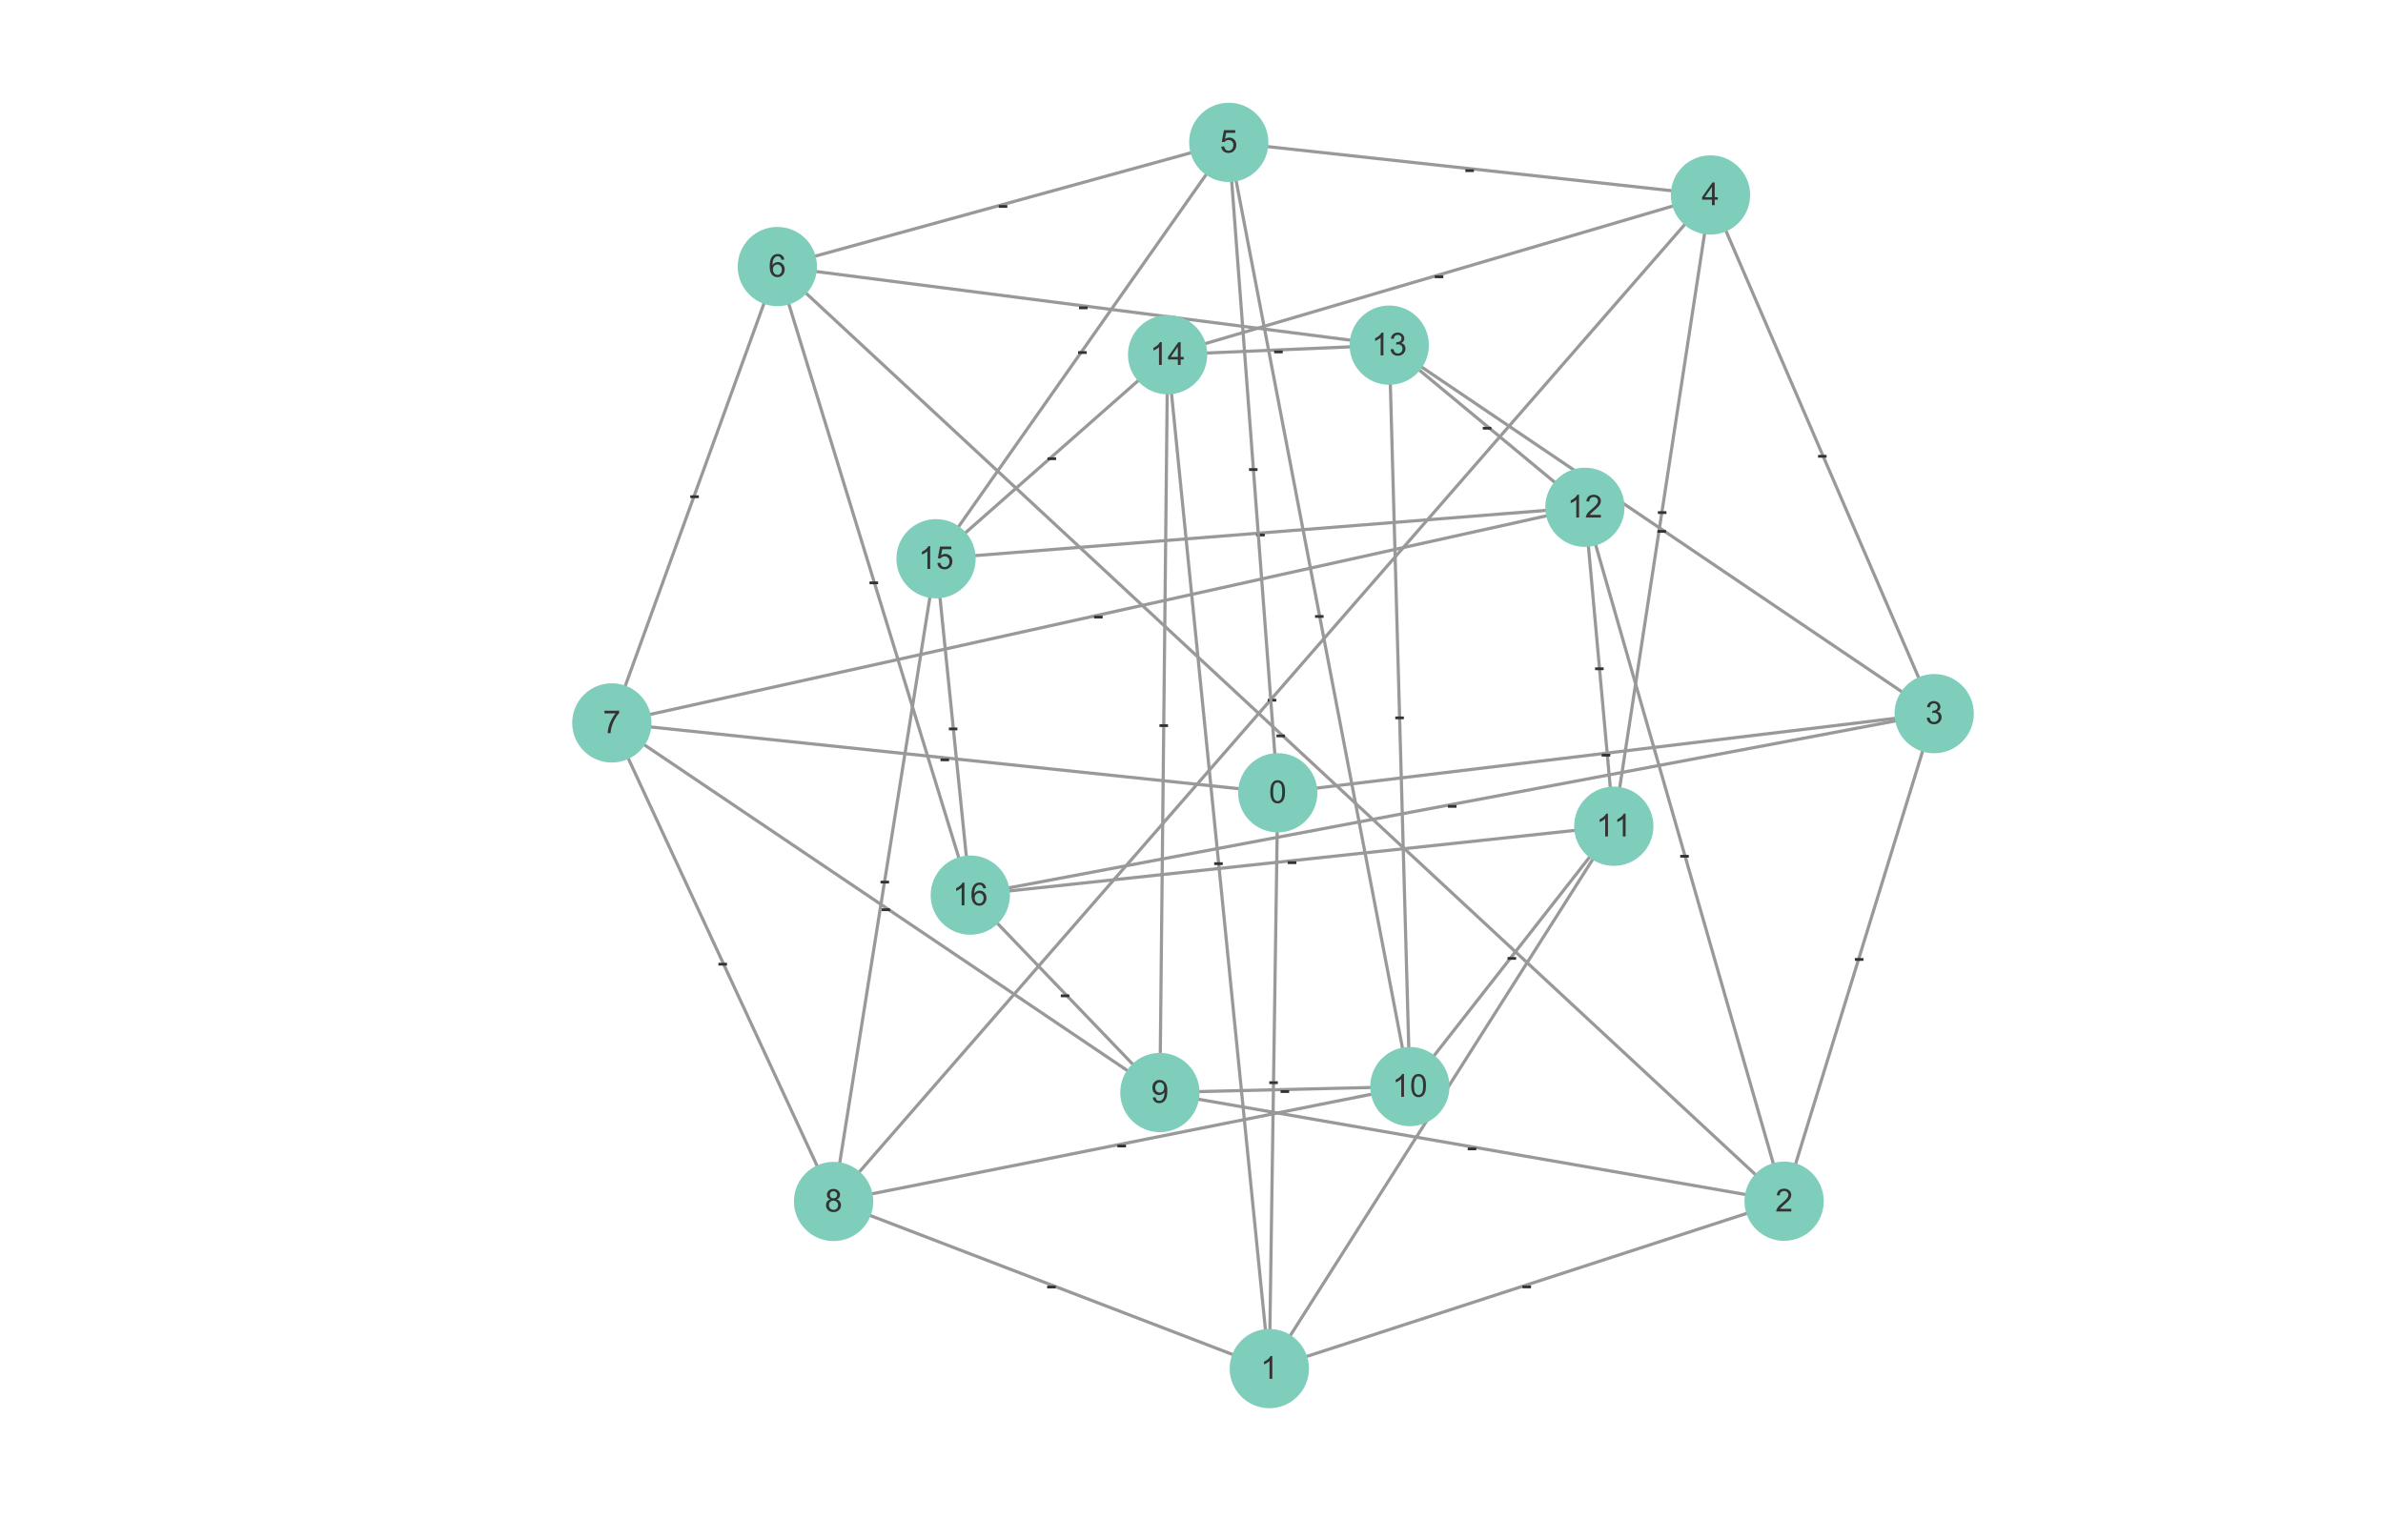 <?xml version="1.0" standalone="no"?>

<svg 
     version="1.1"
     baseProfile="full"
     xmlns="http://www.w3.org/2000/svg"
     xmlns:xlink="http://www.w3.org/1999/xlink"
     xmlns:ev="http://www.w3.org/2001/xml-events"
     x="0px"
     y="0px"
     width="1001px"
     height="647px"
     viewBox="0 0 1001 647"
     >
<title></title>
<desc>Creator: Creator: Cytoscape via FreeHEP Graphics2D Driver Producer: org.freehep.graphicsio.svg.SVGGraphics2D Source: </desc>
<g stroke-dashoffset="0" stroke-linejoin="miter" stroke-dasharray="none" stroke-width="1" stroke-linecap="square" stroke-miterlimit="10">
<g fill="#ffffff" fill-rule="nonzero" fill-opacity="1" stroke="none">
  <path d="M 0 0 L 1001 0 L 1001 647 L 0 647 L 0 0 z"/>
</g> <!-- drawing style -->
<g transform="matrix(1.332, 0, 0, 1.332, 575.006, 356.899)">
<g stroke-opacity="1" fill="none" stroke="#999999" stroke-linecap="round">
  <path d="M -53.589 78.823 L 118.639 108.823"/>
</g> <!-- drawing style -->
</g> <!-- transform -->
<g transform="matrix(1.332, 0, 0, 1.332, 616.113, 486.17)">
<g fill="#333333" fill-rule="nonzero" fill-opacity="1" stroke="none">
  <path d="M 0.312 -2.156 L 0.312 -3.031 L 3.016 -3.031 L 3.016 -2.156 L 0.312 -2.156 z"/>
</g> <!-- drawing style -->
</g> <!-- transform -->
<g transform="matrix(1.332, 0, 0, 1.332, 575.006, 356.899)">
<g stroke-opacity="1" fill="none" stroke="#999999" stroke-linecap="round">
  <path d="M -228.377 -32.923 L -76.266 69.688"/>
</g> <!-- drawing style -->
</g> <!-- transform -->
<g transform="matrix(1.332, 0, 0, 1.332, 369.891, 385.68)">
<g fill="#333333" fill-rule="nonzero" fill-opacity="1" stroke="none">
  <path d="M 0.312 -2.156 L 0.312 -3.031 L 3.016 -3.031 L 3.016 -2.156 L 0.312 -2.156 z"/>
</g> <!-- drawing style -->
</g> <!-- transform -->
<g transform="matrix(1.332, 0, 0, 1.332, 575.006, 356.899)">
<g stroke-opacity="1" fill="none" stroke="#999999" stroke-linecap="round">
  <path d="M -63.598 -143.556 L -65.773 64.179"/>
</g> <!-- drawing style -->
</g> <!-- transform -->
<g transform="matrix(1.332, 0, 0, 1.332, 486.625, 308.328)">
<g fill="#333333" fill-rule="nonzero" fill-opacity="1" stroke="none">
  <path d="M 0.312 -2.156 L 0.312 -3.031 L 3.016 -3.031 L 3.016 -2.156 L 0.312 -2.156 z"/>
</g> <!-- drawing style -->
</g> <!-- transform -->
<g transform="matrix(1.332, 0, 0, 1.332, 575.006, 356.899)">
<g stroke-opacity="1" fill="none" stroke="#999999" stroke-linecap="round">
  <path d="M -53.407 76.38 L 0.43 75.097"/>
</g> <!-- drawing style -->
</g> <!-- transform -->
<g transform="matrix(1.332, 0, 0, 1.332, 537.505, 462.081)">
<g fill="#333333" fill-rule="nonzero" fill-opacity="1" stroke="none">
  <path d="M 0.312 -2.156 L 0.312 -3.031 L 3.016 -3.031 L 3.016 -2.156 L 0.312 -2.156 z"/>
</g> <!-- drawing style -->
</g> <!-- transform -->
<g transform="matrix(1.332, 0, 0, 1.332, 575.006, 356.899)">
<g stroke-opacity="1" fill="none" stroke="#999999" stroke-linecap="round">
  <path d="M -74.562 67.662 L -117.041 23.425"/>
</g> <!-- drawing style -->
</g> <!-- transform -->
<g transform="matrix(1.332, 0, 0, 1.332, 445.178, 421.86)">
<g fill="#333333" fill-rule="nonzero" fill-opacity="1" stroke="none">
  <path d="M 0.312 -2.156 L 0.312 -3.031 L 3.016 -3.031 L 3.016 -2.156 L 0.312 -2.156 z"/>
</g> <!-- drawing style -->
</g> <!-- transform -->
<g transform="matrix(1.332, 0, 0, 1.332, 575.006, 356.899)">
<g stroke-opacity="1" fill="none" stroke="#999999" stroke-linecap="round">
  <path d="M -226.536 -42.618 L 55.922 -105.214"/>
</g> <!-- drawing style -->
</g> <!-- transform -->
<g transform="matrix(1.332, 0, 0, 1.332, 459.156, 262.736)">
<g fill="#333333" fill-rule="nonzero" fill-opacity="1" stroke="none">
  <path d="M 0.312 -2.156 L 0.312 -3.031 L 3.016 -3.031 L 3.016 -2.156 L 0.312 -2.156 z"/>
</g> <!-- drawing style -->
</g> <!-- transform -->
<g transform="matrix(1.332, 0, 0, 1.332, 575.006, 356.899)">
<g stroke-opacity="1" fill="none" stroke="#999999" stroke-linecap="round">
  <path d="M 55.665 -106.931 L -124.037 -92.691"/>
</g> <!-- drawing style -->
</g> <!-- transform -->
<g transform="matrix(1.332, 0, 0, 1.332, 527.251, 228.244)">
<g fill="#333333" fill-rule="nonzero" fill-opacity="1" stroke="none">
  <path d="M 0.312 -2.156 L 0.312 -3.031 L 3.016 -3.031 L 3.016 -2.156 L 0.312 -2.156 z"/>
</g> <!-- drawing style -->
</g> <!-- transform -->
<g transform="matrix(1.332, 0, 0, 1.332, 575.006, 356.899)">
<g stroke-opacity="1" fill="none" stroke="#999999" stroke-linecap="round">
  <path d="M 76.113 -19.77 L 69.254 -95.469"/>
</g> <!-- drawing style -->
</g> <!-- transform -->
<g transform="matrix(1.332, 0, 0, 1.332, 669.605, 284.443)">
<g fill="#333333" fill-rule="nonzero" fill-opacity="1" stroke="none">
  <path d="M 0.312 -2.156 L 0.312 -3.031 L 3.016 -3.031 L 3.016 -2.156 L 0.312 -2.156 z"/>
</g> <!-- drawing style -->
</g> <!-- transform -->
<g transform="matrix(1.332, 0, 0, 1.332, 575.006, 356.899)">
<g stroke-opacity="1" fill="none" stroke="#999999" stroke-linecap="round">
  <path d="M 71.574 -95.903 L 127.505 98.953"/>
</g> <!-- drawing style -->
</g> <!-- transform -->
<g transform="matrix(1.332, 0, 0, 1.332, 705.378, 363.226)">
<g fill="#333333" fill-rule="nonzero" fill-opacity="1" stroke="none">
  <path d="M 0.312 -2.156 L 0.312 -3.031 L 3.016 -3.031 L 3.016 -2.156 L 0.312 -2.156 z"/>
</g> <!-- drawing style -->
</g> <!-- transform -->
<g transform="matrix(1.332, 0, 0, 1.332, 575.006, 356.899)">
<g stroke-opacity="1" fill="none" stroke="#999999" stroke-linecap="round">
  <path d="M 58.503 -115.896 L 16.053 -151.09"/>
</g> <!-- drawing style -->
</g> <!-- transform -->
<g transform="matrix(1.332, 0, 0, 1.332, 622.444, 183.377)">
<g fill="#333333" fill-rule="nonzero" fill-opacity="1" stroke="none">
  <path d="M 0.312 -2.156 L 0.312 -3.031 L 3.016 -3.031 L 3.016 -2.156 L 0.312 -2.156 z"/>
</g> <!-- drawing style -->
</g> <!-- transform -->
<g transform="matrix(1.332, 0, 0, 1.332, 575.006, 356.899)">
<g stroke-opacity="1" fill="none" stroke="#999999" stroke-linecap="round">
  <path d="M -5.968 -160.661 L -174.147 -182.267"/>
</g> <!-- drawing style -->
</g> <!-- transform -->
<g transform="matrix(1.332, 0, 0, 1.332, 452.829, 132.799)">
<g fill="#333333" fill-rule="nonzero" fill-opacity="1" stroke="none">
  <path d="M 0.312 -2.156 L 0.312 -3.031 L 3.016 -3.031 L 3.016 -2.156 L 0.312 -2.156 z"/>
</g> <!-- drawing style -->
</g> <!-- transform -->
<g transform="matrix(1.332, 0, 0, 1.332, 575.006, 356.899)">
<g stroke-opacity="1" fill="none" stroke="#999999" stroke-linecap="round">
  <path d="M -234.479 -51.665 L -190.806 -172.108"/>
</g> <!-- drawing style -->
</g> <!-- transform -->
<g transform="matrix(1.332, 0, 0, 1.332, 289.541, 212.158)">
<g fill="#333333" fill-rule="nonzero" fill-opacity="1" stroke="none">
  <path d="M 0.312 -2.156 L 0.312 -3.031 L 3.016 -3.031 L 3.016 -2.156 L 0.312 -2.156 z"/>
</g> <!-- drawing style -->
</g> <!-- transform -->
<g transform="matrix(1.332, 0, 0, 1.332, 575.006, 356.899)">
<g stroke-opacity="1" fill="none" stroke="#999999" stroke-linecap="round">
  <path d="M -129.366 2.459 L -182.878 -171.909"/>
</g> <!-- drawing style -->
</g> <!-- transform -->
<g transform="matrix(1.332, 0, 0, 1.332, 364.829, 248.338)">
<g fill="#333333" fill-rule="nonzero" fill-opacity="1" stroke="none">
  <path d="M 0.312 -2.156 L 0.312 -3.031 L 3.016 -3.031 L 3.016 -2.156 L 0.312 -2.156 z"/>
</g> <!-- drawing style -->
</g> <!-- transform -->
<g transform="matrix(1.332, 0, 0, 1.332, 575.006, 356.899)">
<g stroke-opacity="1" fill="none" stroke="#999999" stroke-linecap="round">
  <path d="M 121.793 102.462 L -177.385 -175.354"/>
</g> <!-- drawing style -->
</g> <!-- transform -->
<g transform="matrix(1.332, 0, 0, 1.332, 535.763, 312.648)">
<g fill="#333333" fill-rule="nonzero" fill-opacity="1" stroke="none">
  <path d="M 0.312 -2.156 L 0.312 -3.031 L 3.016 -3.031 L 3.016 -2.156 L 0.312 -2.156 z"/>
</g> <!-- drawing style -->
</g> <!-- transform -->
<g transform="matrix(1.332, 0, 0, 1.332, 575.006, 356.899)">
<g stroke-opacity="1" fill="none" stroke="#999999" stroke-linecap="round">
  <path d="M -56.237 -219.715 L -174.493 -187.176"/>
</g> <!-- drawing style -->
</g> <!-- transform -->
<g transform="matrix(1.332, 0, 0, 1.332, 419.118, 90.199)">
<g fill="#333333" fill-rule="nonzero" fill-opacity="1" stroke="none">
  <path d="M 0.312 -2.156 L 0.312 -3.031 L 3.016 -3.031 L 3.016 -2.156 L 0.312 -2.156 z"/>
</g> <!-- drawing style -->
</g> <!-- transform -->
<g transform="matrix(1.332, 0, 0, 1.332, 575.006, 356.899)">
<g stroke-opacity="1" fill="none" stroke="#999999" stroke-linecap="round">
  <path d="M -138.466 -79.359 L -166.843 98.699"/>
</g> <!-- drawing style -->
</g> <!-- transform -->
<g transform="matrix(1.332, 0, 0, 1.332, 369.448, 374.076)">
<g fill="#333333" fill-rule="nonzero" fill-opacity="1" stroke="none">
  <path d="M 0.312 -2.156 L 0.312 -3.031 L 3.016 -3.031 L 3.016 -2.156 L 0.312 -2.156 z"/>
</g> <!-- drawing style -->
</g> <!-- transform -->
<g transform="matrix(1.332, 0, 0, 1.332, 575.006, 356.899)">
<g stroke-opacity="1" fill="none" stroke="#999999" stroke-linecap="round">
  <path d="M -72.846 -147.791 L -127.12 -99.967"/>
</g> <!-- drawing style -->
</g> <!-- transform -->
<g transform="matrix(1.332, 0, 0, 1.332, 439.608, 196.184)">
<g fill="#333333" fill-rule="nonzero" fill-opacity="1" stroke="none">
  <path d="M 0.312 -2.156 L 0.312 -3.031 L 3.016 -3.031 L 3.016 -2.156 L 0.312 -2.156 z"/>
</g> <!-- drawing style -->
</g> <!-- transform -->
<g transform="matrix(1.332, 0, 0, 1.332, 575.006, 356.899)">
<g stroke-opacity="1" fill="none" stroke="#999999" stroke-linecap="round">
  <path d="M -51.373 -212.805 L -129.31 -101.93"/>
</g> <!-- drawing style -->
</g> <!-- transform -->
<g transform="matrix(1.332, 0, 0, 1.332, 452.45, 151.576)">
<g fill="#333333" fill-rule="nonzero" fill-opacity="1" stroke="none">
  <path d="M 0.312 -2.156 L 0.312 -3.031 L 3.016 -3.031 L 3.016 -2.156 L 0.312 -2.156 z"/>
</g> <!-- drawing style -->
</g> <!-- transform -->
<g transform="matrix(1.332, 0, 0, 1.332, 575.006, 356.899)">
<g stroke-opacity="1" fill="none" stroke="#999999" stroke-linecap="round">
  <path d="M -135.233 -79.267 L -126.964 1.973"/>
</g> <!-- drawing style -->
</g> <!-- transform -->
<g transform="matrix(1.332, 0, 0, 1.332, 398.161, 309.715)">
<g fill="#333333" fill-rule="nonzero" fill-opacity="1" stroke="none">
  <path d="M 0.312 -2.156 L 0.312 -3.031 L 3.016 -3.031 L 3.016 -2.156 L 0.312 -2.156 z"/>
</g> <!-- drawing style -->
</g> <!-- transform -->
<g transform="matrix(1.332, 0, 0, 1.332, 575.006, 356.899)">
<g stroke-opacity="1" fill="none" stroke="#999999" stroke-linecap="round">
  <path d="M 69.534 2.52 L 20.634 64.958"/>
</g> <!-- drawing style -->
</g> <!-- transform -->
<g transform="matrix(1.332, 0, 0, 1.332, 632.842, 406.136)">
<g fill="#333333" fill-rule="nonzero" fill-opacity="1" stroke="none">
  <path d="M 0.312 -2.156 L 0.312 -3.031 L 3.016 -3.031 L 3.016 -2.156 L 0.312 -2.156 z"/>
</g> <!-- drawing style -->
</g> <!-- transform -->
<g transform="matrix(1.332, 0, 0, 1.332, 575.006, 356.899)">
<g stroke-opacity="1" fill="none" stroke="#999999" stroke-linecap="round">
  <path d="M 0.668 77.244 L -156.552 108.599"/>
</g> <!-- drawing style -->
</g> <!-- transform -->
<g transform="matrix(1.332, 0, 0, 1.332, 468.968, 484.969)">
<g fill="#333333" fill-rule="nonzero" fill-opacity="1" stroke="none">
  <path d="M 0.312 -2.156 L 0.312 -3.031 L 3.016 -3.031 L 3.016 -2.156 L 0.312 -2.156 z"/>
</g> <!-- drawing style -->
</g> <!-- transform -->
<g transform="matrix(1.332, 0, 0, 1.332, 575.006, 356.899)">
<g stroke-opacity="1" fill="none" stroke="#999999" stroke-linecap="round">
  <path d="M -41.831 -210.755 L 10.573 62.522"/>
</g> <!-- drawing style -->
</g> <!-- transform -->
<g transform="matrix(1.332, 0, 0, 1.332, 551.97, 262.469)">
<g fill="#333333" fill-rule="nonzero" fill-opacity="1" stroke="none">
  <path d="M 0.312 -2.156 L 0.312 -3.031 L 3.016 -3.031 L 3.016 -2.156 L 0.312 -2.156 z"/>
</g> <!-- drawing style -->
</g> <!-- transform -->
<g transform="matrix(1.332, 0, 0, 1.332, 575.006, 356.899)">
<g stroke-opacity="1" fill="none" stroke="#999999" stroke-linecap="round">
  <path d="M 12.58 62.304 L 6.777 -146.573"/>
</g> <!-- drawing style -->
</g> <!-- transform -->
<g transform="matrix(1.332, 0, 0, 1.332, 585.681, 305.07)">
<g fill="#333333" fill-rule="nonzero" fill-opacity="1" stroke="none">
  <path d="M 0.312 -2.156 L 0.312 -3.031 L 3.016 -3.031 L 3.016 -2.156 L 0.312 -2.156 z"/>
</g> <!-- drawing style -->
</g> <!-- transform -->
<g transform="matrix(1.332, 0, 0, 1.332, 575.006, 356.899)">
<g stroke-opacity="1" fill="none" stroke="#999999" stroke-linecap="round">
  <path d="M -31.759 -221.675 L 95.306 -207.804"/>
</g> <!-- drawing style -->
</g> <!-- transform -->
<g transform="matrix(1.332, 0, 0, 1.332, 615.112, 75.154)">
<g fill="#333333" fill-rule="nonzero" fill-opacity="1" stroke="none">
  <path d="M 0.312 -2.156 L 0.312 -3.031 L 3.016 -3.031 L 3.016 -2.156 L 0.312 -2.156 z"/>
</g> <!-- drawing style -->
</g> <!-- transform -->
<g transform="matrix(1.332, 0, 0, 1.332, 575.006, 356.899)">
<g stroke-opacity="1" fill="none" stroke="#999999" stroke-linecap="round">
  <path d="M 173.324 -54.313 L 112.681 -194.969"/>
</g> <!-- drawing style -->
</g> <!-- transform -->
<g transform="matrix(1.332, 0, 0, 1.332, 763.273, 195.169)">
<g fill="#333333" fill-rule="nonzero" fill-opacity="1" stroke="none">
  <path d="M 0.312 -2.156 L 0.312 -3.031 L 3.016 -3.031 L 3.016 -2.156 L 0.312 -2.156 z"/>
</g> <!-- drawing style -->
</g> <!-- transform -->
<g transform="matrix(1.332, 0, 0, 1.332, 575.006, 356.899)">
<g stroke-opacity="1" fill="none" stroke="#999999" stroke-linecap="round">
  <path d="M -51.476 -159.585 L 95.741 -202.918"/>
</g> <!-- drawing style -->
</g> <!-- transform -->
<g transform="matrix(1.332, 0, 0, 1.332, 602.269, 119.762)">
<g fill="#333333" fill-rule="nonzero" fill-opacity="1" stroke="none">
  <path d="M 0.312 -2.156 L 0.312 -3.031 L 3.016 -3.031 L 3.016 -2.156 L 0.312 -2.156 z"/>
</g> <!-- drawing style -->
</g> <!-- transform -->
<g transform="matrix(1.332, 0, 0, 1.332, 575.006, 356.899)">
<g stroke-opacity="1" fill="none" stroke="#999999" stroke-linecap="round">
  <path d="M 79.133 -19.677 L 105.84 -194.092"/>
</g> <!-- drawing style -->
</g> <!-- transform -->
<g transform="matrix(1.332, 0, 0, 1.332, 695.983, 218.821)">
<g fill="#333333" fill-rule="nonzero" fill-opacity="1" stroke="none">
  <path d="M 0.312 -2.156 L 0.312 -3.031 L 3.016 -3.031 L 3.016 -2.156 L 0.312 -2.156 z"/>
</g> <!-- drawing style -->
</g> <!-- transform -->
<g transform="matrix(1.332, 0, 0, 1.332, 575.006, 356.899)">
<g stroke-opacity="1" fill="none" stroke="#999999" stroke-linecap="round">
  <path d="M -160.6 101.618 L 99.522 -197.022"/>
</g> <!-- drawing style -->
</g> <!-- transform -->
<g transform="matrix(1.332, 0, 0, 1.332, 532.109, 297.654)">
<g fill="#333333" fill-rule="nonzero" fill-opacity="1" stroke="none">
  <path d="M 0.312 -2.156 L 0.312 -3.031 L 3.016 -3.031 L 3.016 -2.156 L 0.312 -2.156 z"/>
</g> <!-- drawing style -->
</g> <!-- transform -->
<g transform="matrix(1.332, 0, 0, 1.332, 575.006, 356.899)">
<g stroke-opacity="1" fill="none" stroke="#999999" stroke-linecap="round">
  <path d="M -50.979 -156.594 L -6.058 -158.53"/>
</g> <!-- drawing style -->
</g> <!-- transform -->
<g transform="matrix(1.332, 0, 0, 1.332, 534.801, 151.317)">
<g fill="#333333" fill-rule="nonzero" fill-opacity="1" stroke="none">
  <path d="M 0.312 -2.156 L 0.312 -3.031 L 3.016 -3.031 L 3.016 -2.156 L 0.312 -2.156 z"/>
</g> <!-- drawing style -->
</g> <!-- transform -->
<g transform="matrix(1.332, 0, 0, 1.332, 575.006, 356.899)">
<g stroke-opacity="1" fill="none" stroke="#999999" stroke-linecap="round">
  <path d="M 167.919 -49.838 L 16.784 -152.065"/>
</g> <!-- drawing style -->
</g> <!-- transform -->
<g transform="matrix(1.332, 0, 0, 1.332, 695.804, 226.724)">
<g fill="#333333" fill-rule="nonzero" fill-opacity="1" stroke="none">
  <path d="M 0.312 -2.156 L 0.312 -3.031 L 3.016 -3.031 L 3.016 -2.156 L 0.312 -2.156 z"/>
</g> <!-- drawing style -->
</g> <!-- transform -->
<g transform="matrix(1.332, 0, 0, 1.332, 575.006, 356.899)">
<g stroke-opacity="1" fill="none" stroke="#999999" stroke-linecap="round">
  <path d="M 64.812 -5.99 L -113.27 13.078"/>
</g> <!-- drawing style -->
</g> <!-- transform -->
<g transform="matrix(1.332, 0, 0, 1.332, 540.515, 365.915)">
<g fill="#333333" fill-rule="nonzero" fill-opacity="1" stroke="none">
  <path d="M 0.312 -2.156 L 0.312 -3.031 L 3.016 -3.031 L 3.016 -2.156 L 0.312 -2.156 z"/>
</g> <!-- drawing style -->
</g> <!-- transform -->
<g transform="matrix(1.332, 0, 0, 1.332, 575.006, 356.899)">
<g stroke-opacity="1" fill="none" stroke="#999999" stroke-linecap="round">
  <path d="M 165.989 -40.521 L -113.415 12.095"/>
</g> <!-- drawing style -->
</g> <!-- transform -->
<g transform="matrix(1.332, 0, 0, 1.332, 607.804, 342.263)">
<g fill="#333333" fill-rule="nonzero" fill-opacity="1" stroke="none">
  <path d="M 0.312 -2.156 L 0.312 -3.031 L 3.016 -3.031 L 3.016 -2.156 L 0.312 -2.156 z"/>
</g> <!-- drawing style -->
</g> <!-- transform -->
<g transform="matrix(1.332, 0, 0, 1.332, 575.006, 356.899)">
<g stroke-opacity="1" fill="none" stroke="#999999" stroke-linecap="round">
  <path d="M 174.598 -30.887 L 134.629 99.02"/>
</g> <!-- drawing style -->
</g> <!-- transform -->
<g transform="matrix(1.332, 0, 0, 1.332, 778.738, 406.573)">
<g fill="#333333" fill-rule="nonzero" fill-opacity="1" stroke="none">
  <path d="M 0.312 -2.156 L 0.312 -3.031 L 3.016 -3.031 L 3.016 -2.156 L 0.312 -2.156 z"/>
</g> <!-- drawing style -->
</g> <!-- transform -->
<g transform="matrix(1.332, 0, 0, 1.332, 575.006, 356.899)">
<g stroke-opacity="1" fill="none" stroke="#999999" stroke-linecap="round">
  <path d="M -19.505 159.893 L 119.066 114.833"/>
</g> <!-- drawing style -->
</g> <!-- transform -->
<g transform="matrix(1.332, 0, 0, 1.332, 639.098, 544.167)">
<g fill="#333333" fill-rule="nonzero" fill-opacity="1" stroke="none">
  <path d="M 0.312 -2.156 L 0.312 -3.031 L 3.016 -3.031 L 3.016 -2.156 L 0.312 -2.156 z"/>
</g> <!-- drawing style -->
</g> <!-- transform -->
<g transform="matrix(1.332, 0, 0, 1.332, 575.006, 356.899)">
<g stroke-opacity="1" fill="none" stroke="#999999" stroke-linecap="round">
  <path d="M -43.063 159.281 L -157.139 115.521"/>
</g> <!-- drawing style -->
</g> <!-- transform -->
<g transform="matrix(1.332, 0, 0, 1.332, 439.45, 544.217)">
<g fill="#333333" fill-rule="nonzero" fill-opacity="1" stroke="none">
  <path d="M 0.312 -2.156 L 0.312 -3.031 L 3.016 -3.031 L 3.016 -2.156 L 0.312 -2.156 z"/>
</g> <!-- drawing style -->
</g> <!-- transform -->
<g transform="matrix(1.332, 0, 0, 1.332, 575.006, 356.899)">
<g stroke-opacity="1" fill="none" stroke="#999999" stroke-linecap="round">
  <path d="M -233.486 -28.572 L -174.064 99.701"/>
</g> <!-- drawing style -->
</g> <!-- transform -->
<g transform="matrix(1.332, 0, 0, 1.332, 301.353, 408.568)">
<g fill="#333333" fill-rule="nonzero" fill-opacity="1" stroke="none">
  <path d="M 0.312 -2.156 L 0.312 -3.031 L 3.016 -3.031 L 3.016 -2.156 L 0.312 -2.156 z"/>
</g> <!-- drawing style -->
</g> <!-- transform -->
<g transform="matrix(1.332, 0, 0, 1.332, 575.006, 356.899)">
<g stroke-opacity="1" fill="none" stroke="#999999" stroke-linecap="round">
  <path d="M -32.64 151.321 L -62.22 -143.618"/>
</g> <!-- drawing style -->
</g> <!-- transform -->
<g transform="matrix(1.332, 0, 0, 1.332, 509.61, 366.325)">
<g fill="#333333" fill-rule="nonzero" fill-opacity="1" stroke="none">
  <path d="M 0.312 -2.156 L 0.312 -3.031 L 3.016 -3.031 L 3.016 -2.156 L 0.312 -2.156 z"/>
</g> <!-- drawing style -->
</g> <!-- transform -->
<g transform="matrix(1.332, 0, 0, 1.332, 575.006, 356.899)">
<g stroke-opacity="1" fill="none" stroke="#999999" stroke-linecap="round">
  <path d="M -24.692 153.206 L 70.54 3.231"/>
</g> <!-- drawing style -->
</g> <!-- transform -->
<g transform="matrix(1.332, 0, 0, 1.332, 603.324, 465.384)">
<g fill="#333333" fill-rule="nonzero" fill-opacity="1" stroke="none">
  <path d="M 0.312 -2.156 L 0.312 -3.031 L 3.016 -3.031 L 3.016 -2.156 L 0.312 -2.156 z"/>
</g> <!-- drawing style -->
</g> <!-- transform -->
<g transform="matrix(1.332, 0, 0, 1.332, 575.006, 356.899)">
<g stroke-opacity="1" fill="none" stroke="#999999" stroke-linecap="round">
  <path d="M -41.162 -19.182 L -226.308 -38.609"/>
</g> <!-- drawing style -->
</g> <!-- transform -->
<g transform="matrix(1.332, 0, 0, 1.332, 394.649, 322.705)">
<g fill="#333333" fill-rule="nonzero" fill-opacity="1" stroke="none">
  <path d="M 0.312 -2.156 L 0.312 -3.031 L 3.016 -3.031 L 3.016 -2.156 L 0.312 -2.156 z"/>
</g> <!-- drawing style -->
</g> <!-- transform -->
<g transform="matrix(1.332, 0, 0, 1.332, 575.006, 356.899)">
<g stroke-opacity="1" fill="none" stroke="#999999" stroke-linecap="round">
  <path d="M -29.67 -30.343 L -43.246 -210.567"/>
</g> <!-- drawing style -->
</g> <!-- transform -->
<g transform="matrix(1.332, 0, 0, 1.332, 524.225, 200.745)">
<g fill="#333333" fill-rule="nonzero" fill-opacity="1" stroke="none">
  <path d="M 0.312 -2.156 L 0.312 -3.031 L 3.016 -3.031 L 3.016 -2.156 L 0.312 -2.156 z"/>
</g> <!-- drawing style -->
</g> <!-- transform -->
<g transform="matrix(1.332, 0, 0, 1.332, 575.006, 356.899)">
<g stroke-opacity="1" fill="none" stroke="#999999" stroke-linecap="round">
  <path d="M -16.321 -19.374 L 165.863 -41.338"/>
</g> <!-- drawing style -->
</g> <!-- transform -->
<g transform="matrix(1.332, 0, 0, 1.332, 672.386, 320.759)">
<g fill="#333333" fill-rule="nonzero" fill-opacity="1" stroke="none">
  <path d="M 0.312 -2.156 L 0.312 -3.031 L 3.016 -3.031 L 3.016 -2.156 L 0.312 -2.156 z"/>
</g> <!-- drawing style -->
</g> <!-- transform -->
<g transform="matrix(1.332, 0, 0, 1.332, 575.006, 356.899)">
<g stroke-opacity="1" fill="none" stroke="#999999" stroke-linecap="round">
  <path d="M -28.914 -5.379 L -31.209 151.26"/>
</g> <!-- drawing style -->
</g> <!-- transform -->
<g transform="matrix(1.332, 0, 0, 1.332, 532.746, 458.353)">
<g fill="#333333" fill-rule="nonzero" fill-opacity="1" stroke="none">
  <path d="M 0.312 -2.156 L 0.312 -3.031 L 3.016 -3.031 L 3.016 -2.156 L 0.312 -2.156 z"/>
</g> <!-- drawing style -->
</g> <!-- transform -->
<g transform="matrix(1.332, 0, 0, 1.332, 575.006, 356.899)">
<g fill="#7fcdbb" fill-rule="nonzero" fill-opacity="1" stroke="none">
  <path d="M -53.404 76.678 C -53.404 83.582 -59 89.178 -65.904 89.178 C -72.807 89.178 -78.404 83.582 -78.404 76.678 C -78.404 69.774 -72.807 64.178 -65.904 64.178 C -59 64.178 -53.404 69.774 -53.404 76.678 z"/>
</g> <!-- drawing style -->
</g> <!-- transform -->
<g transform="matrix(1.332, 0, 0, 1.332, 483.516, 463.332)">
<g fill="#333333" fill-rule="nonzero" fill-opacity="1" stroke="none">
  <path d="M 0.547 -1.656 L 1.391 -1.734 Q 1.5 -1.141 1.797 -0.859 Q 2.109 -0.594 2.578 -0.594 Q 2.984 -0.594 3.281 -0.781 Q 3.594 -0.969 3.781 -1.281 Q 3.984 -1.594 4.109 -2.109 Q 4.25 -2.641 4.25 -3.188 Q 4.25 -3.25 4.25 -3.375 Q 3.984 -2.953 3.516 -2.688 Q 3.062 -2.422 2.531 -2.422 Q 1.641 -2.422 1.031 -3.062 Q 0.422 -3.719 0.422 -4.766 Q 0.422 -5.859 1.062 -6.516 Q 1.703 -7.188 2.672 -7.188 Q 3.359 -7.188 3.938 -6.812 Q 4.516 -6.438 4.812 -5.734 Q 5.125 -5.047 5.125 -3.719 Q 5.125 -2.359 4.828 -1.547 Q 4.531 -0.734 3.938 -0.297 Q 3.344 0.125 2.562 0.125 Q 1.719 0.125 1.188 -0.344 Q 0.656 -0.812 0.547 -1.656 z M 4.141 -4.812 Q 4.141 -5.578 3.734 -6.016 Q 3.344 -6.453 2.781 -6.453 Q 2.188 -6.453 1.75 -5.969 Q 1.312 -5.5 1.312 -4.734 Q 1.312 -4.062 1.719 -3.625 Q 2.141 -3.203 2.75 -3.203 Q 3.359 -3.203 3.75 -3.625 Q 4.141 -4.062 4.141 -4.812 z"/>
</g> <!-- drawing style -->
</g> <!-- transform -->
<g transform="matrix(1.332, 0, 0, 1.332, 575.006, 356.899)">
<g fill="#7fcdbb" fill-rule="nonzero" fill-opacity="1" stroke="none">
  <path d="M 80.625 -107.918 C 80.625 -101.015 75.029 -95.418 68.125 -95.418 C 61.222 -95.418 55.625 -101.015 55.625 -107.918 C 55.625 -114.822 61.222 -120.418 68.125 -120.418 C 75.029 -120.418 80.625 -114.822 80.625 -107.918 z"/>
</g> <!-- drawing style -->
</g> <!-- transform -->
<g transform="matrix(1.332, 0, 0, 1.332, 658.344, 217.444)">
<g fill="#333333" fill-rule="nonzero" fill-opacity="1" stroke="none">
  <path d="M 3.719 -0 L 2.844 -0 L 2.844 -5.594 Q 2.531 -5.297 2.016 -4.984 Q 1.5 -4.688 1.094 -4.547 L 1.094 -5.391 Q 1.828 -5.734 2.375 -6.219 Q 2.938 -6.719 3.156 -7.188 L 3.719 -7.188 L 3.719 -0 z M 10.593 -0.844 L 10.593 0 L 5.858 0 Q 5.858 -0.312 5.968 -0.609 Q 6.155 -1.094 6.546 -1.562 Q 6.937 -2.031 7.702 -2.641 Q 8.858 -3.609 9.265 -4.156 Q 9.687 -4.719 9.687 -5.219 Q 9.687 -5.75 9.312 -6.094 Q 8.937 -6.453 8.343 -6.453 Q 7.702 -6.453 7.312 -6.078 Q 6.937 -5.703 6.937 -5.031 L 6.03 -5.125 Q 6.124 -6.125 6.718 -6.656 Q 7.327 -7.188 8.358 -7.188 Q 9.39 -7.188 9.983 -6.609 Q 10.593 -6.047 10.593 -5.203 Q 10.593 -4.766 10.405 -4.344 Q 10.233 -3.938 9.827 -3.469 Q 9.421 -3.016 8.468 -2.219 Q 7.687 -1.562 7.452 -1.312 Q 7.233 -1.078 7.093 -0.844 L 10.593 -0.844 z"/>
</g> <!-- drawing style -->
</g> <!-- transform -->
<g transform="matrix(1.332, 0, 0, 1.332, 575.006, 356.899)">
<g fill="#7fcdbb" fill-rule="nonzero" fill-opacity="1" stroke="none">
  <path d="M -174.045 -183.859 C -174.045 -176.956 -179.642 -171.359 -186.545 -171.359 C -193.449 -171.359 -199.045 -176.956 -199.045 -183.859 C -199.045 -190.763 -193.449 -196.359 -186.545 -196.359 C -179.642 -196.359 -174.045 -190.763 -174.045 -183.859 z"/>
</g> <!-- drawing style -->
</g> <!-- transform -->
<g transform="matrix(1.332, 0, 0, 1.332, 322.818, 116.288)">
<g fill="#333333" fill-rule="nonzero" fill-opacity="1" stroke="none">
  <path d="M 4.969 -5.406 L 4.109 -5.344 Q 3.984 -5.859 3.766 -6.094 Q 3.406 -6.469 2.891 -6.469 Q 2.469 -6.469 2.156 -6.234 Q 1.734 -5.922 1.5 -5.344 Q 1.266 -4.766 1.25 -3.688 Q 1.562 -4.172 2.016 -4.406 Q 2.484 -4.641 2.984 -4.641 Q 3.875 -4.641 4.484 -3.984 Q 5.109 -3.344 5.109 -2.328 Q 5.109 -1.656 4.812 -1.078 Q 4.516 -0.5 4 -0.188 Q 3.5 0.125 2.859 0.125 Q 1.766 0.125 1.062 -0.688 Q 0.375 -1.5 0.375 -3.344 Q 0.375 -5.422 1.141 -6.375 Q 1.812 -7.188 2.938 -7.188 Q 3.797 -7.188 4.328 -6.703 Q 4.875 -6.234 4.969 -5.406 z M 1.391 -2.312 Q 1.391 -1.859 1.578 -1.438 Q 1.766 -1.031 2.109 -0.812 Q 2.469 -0.594 2.844 -0.594 Q 3.406 -0.594 3.797 -1.047 Q 4.203 -1.5 4.203 -2.266 Q 4.203 -3.016 3.797 -3.438 Q 3.406 -3.875 2.812 -3.875 Q 2.219 -3.875 1.797 -3.438 Q 1.391 -3.016 1.391 -2.312 z"/>
</g> <!-- drawing style -->
</g> <!-- transform -->
<g transform="matrix(1.332, 0, 0, 1.332, 575.006, 356.899)">
<g fill="#7fcdbb" fill-rule="nonzero" fill-opacity="1" stroke="none">
  <path d="M -123.998 -91.703 C -123.998 -84.8 -129.595 -79.203 -136.498 -79.203 C -143.402 -79.203 -148.998 -84.8 -148.998 -91.703 C -148.998 -98.607 -143.402 -104.203 -136.498 -104.203 C -129.595 -104.203 -123.998 -98.607 -123.998 -91.703 z"/>
</g> <!-- drawing style -->
</g> <!-- transform -->
<g transform="matrix(1.332, 0, 0, 1.332, 385.778, 239.043)">
<g fill="#333333" fill-rule="nonzero" fill-opacity="1" stroke="none">
  <path d="M 3.719 -0 L 2.844 -0 L 2.844 -5.594 Q 2.531 -5.297 2.016 -4.984 Q 1.5 -4.688 1.094 -4.547 L 1.094 -5.391 Q 1.828 -5.734 2.375 -6.219 Q 2.938 -6.719 3.156 -7.188 L 3.719 -7.188 L 3.719 -0 z M 5.983 -1.875 L 6.905 -1.953 Q 6.999 -1.281 7.374 -0.938 Q 7.749 -0.594 8.28 -0.594 Q 8.905 -0.594 9.343 -1.078 Q 9.796 -1.562 9.796 -2.344 Q 9.796 -3.094 9.374 -3.531 Q 8.952 -3.969 8.265 -3.969 Q 7.843 -3.969 7.499 -3.766 Q 7.155 -3.578 6.952 -3.281 L 6.14 -3.391 L 6.827 -7.062 L 10.39 -7.062 L 10.39 -6.219 L 7.53 -6.219 L 7.14 -4.297 Q 7.796 -4.75 8.499 -4.75 Q 9.437 -4.75 10.077 -4.094 Q 10.718 -3.453 10.718 -2.422 Q 10.718 -1.453 10.155 -0.75 Q 9.468 0.125 8.28 0.125 Q 7.296 0.125 6.671 -0.422 Q 6.062 -0.969 5.983 -1.875 z"/>
</g> <!-- drawing style -->
</g> <!-- transform -->
<g transform="matrix(1.332, 0, 0, 1.332, 575.006, 356.899)">
<g fill="#7fcdbb" fill-rule="nonzero" fill-opacity="1" stroke="none">
  <path d="M 25.427 74.799 C 25.427 81.702 19.83 87.299 12.927 87.299 C 6.023 87.299 0.427 81.702 0.427 74.799 C 0.427 67.895 6.023 62.299 12.927 62.299 C 19.83 62.299 25.427 67.895 25.427 74.799 z"/>
</g> <!-- drawing style -->
</g> <!-- transform -->
<g transform="matrix(1.332, 0, 0, 1.332, 584.817, 460.829)">
<g fill="#333333" fill-rule="nonzero" fill-opacity="1" stroke="none">
  <path d="M 3.719 -0 L 2.844 -0 L 2.844 -5.594 Q 2.531 -5.297 2.016 -4.984 Q 1.5 -4.688 1.094 -4.547 L 1.094 -5.391 Q 1.828 -5.734 2.375 -6.219 Q 2.938 -6.719 3.156 -7.188 L 3.719 -7.188 L 3.719 -0 z M 5.983 -3.531 Q 5.983 -4.797 6.233 -5.562 Q 6.499 -6.344 7.015 -6.766 Q 7.53 -7.188 8.312 -7.188 Q 8.89 -7.188 9.312 -6.953 Q 9.749 -6.719 10.03 -6.281 Q 10.327 -5.844 10.483 -5.219 Q 10.64 -4.594 10.64 -3.531 Q 10.64 -2.266 10.374 -1.484 Q 10.124 -0.719 9.608 -0.297 Q 9.093 0.125 8.312 0.125 Q 7.28 0.125 6.687 -0.625 Q 5.983 -1.516 5.983 -3.531 z M 6.874 -3.531 Q 6.874 -1.766 7.28 -1.172 Q 7.702 -0.594 8.312 -0.594 Q 8.921 -0.594 9.327 -1.172 Q 9.749 -1.766 9.749 -3.531 Q 9.749 -5.297 9.327 -5.875 Q 8.921 -6.453 8.296 -6.453 Q 7.702 -6.453 7.327 -5.953 Q 6.874 -5.297 6.874 -3.531 z"/>
</g> <!-- drawing style -->
</g> <!-- transform -->
<g transform="matrix(1.332, 0, 0, 1.332, 575.006, 356.899)">
<g fill="#7fcdbb" fill-rule="nonzero" fill-opacity="1" stroke="none">
  <path d="M 120.232 -206.448 C 120.232 -199.544 114.636 -193.948 107.732 -193.948 C 100.828 -193.948 95.232 -199.544 95.232 -206.448 C 95.232 -213.351 100.828 -218.948 107.732 -218.948 C 114.636 -218.948 120.232 -213.351 120.232 -206.448 z"/>
</g> <!-- drawing style -->
</g> <!-- transform -->
<g transform="matrix(1.332, 0, 0, 1.332, 714.805, 86.2)">
<g fill="#333333" fill-rule="nonzero" fill-opacity="1" stroke="none">
  <path d="M 3.234 -0 L 3.234 -1.719 L 0.125 -1.719 L 0.125 -2.516 L 3.391 -7.156 L 4.109 -7.156 L 4.109 -2.516 L 5.078 -2.516 L 5.078 -1.719 L 4.109 -1.719 L 4.109 -0 L 3.234 -0 z M 3.234 -2.516 L 3.234 -5.75 L 0.984 -2.516 L 3.234 -2.516 z"/>
</g> <!-- drawing style -->
</g> <!-- transform -->
<g transform="matrix(1.332, 0, 0, 1.332, 575.006, 356.899)">
<g fill="#7fcdbb" fill-rule="nonzero" fill-opacity="1" stroke="none">
  <path d="M 18.93 -159.069 C 18.93 -152.165 13.334 -146.569 6.43 -146.569 C -0.473 -146.569 -6.07 -152.165 -6.07 -159.069 C -6.07 -165.972 -0.473 -171.569 6.43 -171.569 C 13.334 -171.569 18.93 -165.972 18.93 -159.069 z"/>
</g> <!-- drawing style -->
</g> <!-- transform -->
<g transform="matrix(1.332, 0, 0, 1.332, 576.163, 149.31)">
<g fill="#333333" fill-rule="nonzero" fill-opacity="1" stroke="none">
  <path d="M 3.719 -0 L 2.844 -0 L 2.844 -5.594 Q 2.531 -5.297 2.016 -4.984 Q 1.5 -4.688 1.094 -4.547 L 1.094 -5.391 Q 1.828 -5.734 2.375 -6.219 Q 2.938 -6.719 3.156 -7.188 L 3.719 -7.188 L 3.719 -0 z M 5.983 -1.891 L 6.858 -2 Q 7.015 -1.266 7.374 -0.922 Q 7.733 -0.594 8.265 -0.594 Q 8.89 -0.594 9.312 -1.016 Q 9.733 -1.453 9.733 -2.094 Q 9.733 -2.703 9.343 -3.094 Q 8.952 -3.484 8.343 -3.484 Q 8.093 -3.484 7.718 -3.391 L 7.812 -4.156 Q 7.905 -4.156 7.952 -4.156 Q 8.515 -4.156 8.968 -4.438 Q 9.421 -4.734 9.421 -5.344 Q 9.421 -5.828 9.093 -6.141 Q 8.765 -6.469 8.249 -6.469 Q 7.733 -6.469 7.39 -6.141 Q 7.046 -5.828 6.952 -5.172 L 6.077 -5.328 Q 6.233 -6.219 6.796 -6.703 Q 7.374 -7.188 8.218 -7.188 Q 8.812 -7.188 9.296 -6.938 Q 9.796 -6.688 10.046 -6.25 Q 10.312 -5.812 10.312 -5.328 Q 10.312 -4.859 10.062 -4.484 Q 9.827 -4.109 9.327 -3.875 Q 9.968 -3.734 10.312 -3.266 Q 10.671 -2.812 10.671 -2.109 Q 10.671 -1.172 9.983 -0.516 Q 9.296 0.125 8.265 0.125 Q 7.312 0.125 6.687 -0.438 Q 6.077 -1 5.983 -1.891 z"/>
</g> <!-- drawing style -->
</g> <!-- transform -->
<g transform="matrix(1.332, 0, 0, 1.332, 575.006, 356.899)">
<g fill="#7fcdbb" fill-rule="nonzero" fill-opacity="1" stroke="none">
  <path d="M -113.199 14.408 C -113.199 21.312 -118.795 26.908 -125.699 26.908 C -132.602 26.908 -138.199 21.312 -138.199 14.408 C -138.199 7.505 -132.602 1.908 -125.699 1.908 C -118.795 1.908 -113.199 7.505 -113.199 14.408 z"/>
</g> <!-- drawing style -->
</g> <!-- transform -->
<g transform="matrix(1.332, 0, 0, 1.332, 400.163, 380.387)">
<g fill="#333333" fill-rule="nonzero" fill-opacity="1" stroke="none">
  <path d="M 3.719 -0 L 2.844 -0 L 2.844 -5.594 Q 2.531 -5.297 2.016 -4.984 Q 1.5 -4.688 1.094 -4.547 L 1.094 -5.391 Q 1.828 -5.734 2.375 -6.219 Q 2.938 -6.719 3.156 -7.188 L 3.719 -7.188 L 3.719 -0 z M 10.53 -5.406 L 9.671 -5.344 Q 9.546 -5.859 9.327 -6.094 Q 8.968 -6.469 8.452 -6.469 Q 8.03 -6.469 7.718 -6.234 Q 7.296 -5.922 7.062 -5.344 Q 6.827 -4.766 6.812 -3.688 Q 7.124 -4.172 7.577 -4.406 Q 8.046 -4.641 8.546 -4.641 Q 9.437 -4.641 10.046 -3.984 Q 10.671 -3.344 10.671 -2.328 Q 10.671 -1.656 10.374 -1.078 Q 10.077 -0.5 9.562 -0.188 Q 9.062 0.125 8.421 0.125 Q 7.327 0.125 6.624 -0.688 Q 5.937 -1.5 5.937 -3.344 Q 5.937 -5.422 6.702 -6.375 Q 7.374 -7.188 8.499 -7.188 Q 9.358 -7.188 9.89 -6.703 Q 10.437 -6.234 10.53 -5.406 z M 6.952 -2.312 Q 6.952 -1.859 7.14 -1.438 Q 7.327 -1.031 7.671 -0.812 Q 8.03 -0.594 8.405 -0.594 Q 8.968 -0.594 9.358 -1.047 Q 9.765 -1.5 9.765 -2.266 Q 9.765 -3.016 9.358 -3.438 Q 8.968 -3.875 8.374 -3.875 Q 7.78 -3.875 7.358 -3.438 Q 6.952 -3.016 6.952 -2.312 z"/>
</g> <!-- drawing style -->
</g> <!-- transform -->
<g transform="matrix(1.332, 0, 0, 1.332, 575.006, 356.899)">
<g fill="#7fcdbb" fill-rule="nonzero" fill-opacity="1" stroke="none">
  <path d="M 143.453 110.968 C 143.453 117.871 137.857 123.468 130.953 123.468 C 124.05 123.468 118.453 117.871 118.453 110.968 C 118.453 104.064 124.05 98.468 130.953 98.468 C 137.857 98.468 143.453 104.064 143.453 110.968 z"/>
</g> <!-- drawing style -->
</g> <!-- transform -->
<g transform="matrix(1.332, 0, 0, 1.332, 745.736, 509.007)">
<g fill="#333333" fill-rule="nonzero" fill-opacity="1" stroke="none">
  <path d="M 5.031 -0.844 L 5.031 -0 L 0.297 -0 Q 0.297 -0.312 0.406 -0.609 Q 0.594 -1.094 0.984 -1.562 Q 1.375 -2.031 2.141 -2.641 Q 3.297 -3.609 3.703 -4.156 Q 4.125 -4.719 4.125 -5.219 Q 4.125 -5.75 3.75 -6.094 Q 3.375 -6.453 2.781 -6.453 Q 2.141 -6.453 1.75 -6.078 Q 1.375 -5.703 1.375 -5.031 L 0.469 -5.125 Q 0.562 -6.125 1.156 -6.656 Q 1.766 -7.188 2.797 -7.188 Q 3.828 -7.188 4.422 -6.609 Q 5.031 -6.047 5.031 -5.203 Q 5.031 -4.766 4.844 -4.344 Q 4.672 -3.938 4.266 -3.469 Q 3.859 -3.016 2.906 -2.219 Q 2.125 -1.562 1.891 -1.312 Q 1.672 -1.078 1.531 -0.844 L 5.031 -0.844 z"/>
</g> <!-- drawing style -->
</g> <!-- transform -->
<g transform="matrix(1.332, 0, 0, 1.332, 575.006, 356.899)">
<g fill="#7fcdbb" fill-rule="nonzero" fill-opacity="1" stroke="none">
  <path d="M -156.31 111.044 C -156.31 117.947 -161.907 123.544 -168.81 123.544 C -175.714 123.544 -181.31 117.947 -181.31 111.044 C -181.31 104.14 -175.714 98.544 -168.81 98.544 C -161.907 98.544 -156.31 104.14 -156.31 111.044 z"/>
</g> <!-- drawing style -->
</g> <!-- transform -->
<g transform="matrix(1.332, 0, 0, 1.332, 346.442, 509.108)">
<g fill="#333333" fill-rule="nonzero" fill-opacity="1" stroke="none">
  <path d="M 1.766 -3.875 Q 1.219 -4.078 0.953 -4.453 Q 0.688 -4.828 0.688 -5.344 Q 0.688 -6.125 1.25 -6.656 Q 1.812 -7.188 2.75 -7.188 Q 3.688 -7.188 4.25 -6.641 Q 4.828 -6.094 4.828 -5.312 Q 4.828 -4.812 4.562 -4.438 Q 4.312 -4.078 3.781 -3.875 Q 4.438 -3.672 4.781 -3.188 Q 5.125 -2.703 5.125 -2.047 Q 5.125 -1.125 4.469 -0.5 Q 3.828 0.125 2.766 0.125 Q 1.703 0.125 1.047 -0.5 Q 0.406 -1.141 0.406 -2.078 Q 0.406 -2.766 0.75 -3.234 Q 1.109 -3.719 1.766 -3.875 z M 1.594 -5.375 Q 1.594 -4.859 1.922 -4.531 Q 2.25 -4.219 2.766 -4.219 Q 3.281 -4.219 3.594 -4.531 Q 3.922 -4.859 3.922 -5.328 Q 3.922 -5.812 3.578 -6.141 Q 3.25 -6.469 2.766 -6.469 Q 2.25 -6.469 1.922 -6.141 Q 1.594 -5.828 1.594 -5.375 z M 1.312 -2.062 Q 1.312 -1.688 1.484 -1.328 Q 1.672 -0.984 2.016 -0.781 Q 2.375 -0.594 2.781 -0.594 Q 3.406 -0.594 3.812 -1 Q 4.219 -1.406 4.219 -2.031 Q 4.219 -2.672 3.797 -3.078 Q 3.375 -3.5 2.75 -3.5 Q 2.125 -3.5 1.719 -3.094 Q 1.312 -2.688 1.312 -2.062 z"/>
</g> <!-- drawing style -->
</g> <!-- transform -->
<g transform="matrix(1.332, 0, 0, 1.332, 575.006, 356.899)">
<g fill="#7fcdbb" fill-rule="nonzero" fill-opacity="1" stroke="none">
  <path d="M -50.967 -156.055 C -50.967 -149.152 -56.564 -143.555 -63.467 -143.555 C -70.371 -143.555 -75.967 -149.152 -75.967 -156.055 C -75.967 -162.959 -70.371 -168.555 -63.467 -168.555 C -56.564 -168.555 -50.967 -162.959 -50.967 -156.055 z"/>
</g> <!-- drawing style -->
</g> <!-- transform -->
<g transform="matrix(1.332, 0, 0, 1.332, 483.058, 153.324)">
<g fill="#333333" fill-rule="nonzero" fill-opacity="1" stroke="none">
  <path d="M 3.719 -0 L 2.844 -0 L 2.844 -5.594 Q 2.531 -5.297 2.016 -4.984 Q 1.5 -4.688 1.094 -4.547 L 1.094 -5.391 Q 1.828 -5.734 2.375 -6.219 Q 2.938 -6.719 3.156 -7.188 L 3.719 -7.188 L 3.719 -0 z M 8.796 0 L 8.796 -1.719 L 5.687 -1.719 L 5.687 -2.516 L 8.952 -7.156 L 9.671 -7.156 L 9.671 -2.516 L 10.64 -2.516 L 10.64 -1.719 L 9.671 -1.719 L 9.671 0 L 8.796 0 z M 8.796 -2.516 L 8.796 -5.75 L 6.546 -2.516 L 8.796 -2.516 z"/>
</g> <!-- drawing style -->
</g> <!-- transform -->
<g transform="matrix(1.332, 0, 0, 1.332, 575.006, 356.899)">
<g fill="#7fcdbb" fill-rule="nonzero" fill-opacity="1" stroke="none">
  <path d="M 89.741 -7.321 C 89.741 -0.418 84.144 5.179 77.241 5.179 C 70.337 5.179 64.741 -0.418 64.741 -7.321 C 64.741 -14.225 70.337 -19.821 77.241 -19.821 C 84.144 -19.821 89.741 -14.225 89.741 -7.321 z"/>
</g> <!-- drawing style -->
</g> <!-- transform -->
<g transform="matrix(1.332, 0, 0, 1.332, 670.486, 351.443)">
<g fill="#333333" fill-rule="nonzero" fill-opacity="1" stroke="none">
  <path d="M 3.719 -0 L 2.844 -0 L 2.844 -5.594 Q 2.531 -5.297 2.016 -4.984 Q 1.5 -4.688 1.094 -4.547 L 1.094 -5.391 Q 1.828 -5.734 2.375 -6.219 Q 2.938 -6.719 3.156 -7.188 L 3.719 -7.188 L 3.719 -0 z M 9.28 0 L 8.405 0 L 8.405 -5.594 Q 8.093 -5.297 7.577 -4.984 Q 7.062 -4.688 6.655 -4.547 L 6.655 -5.391 Q 7.39 -5.734 7.937 -6.219 Q 8.499 -6.719 8.718 -7.188 L 9.28 -7.188 L 9.28 0 z"/>
</g> <!-- drawing style -->
</g> <!-- transform -->
<g transform="matrix(1.332, 0, 0, 1.332, 575.006, 356.899)">
<g fill="#7fcdbb" fill-rule="nonzero" fill-opacity="1" stroke="none">
  <path d="M -226.24 -39.914 C -226.24 -33.01 -231.836 -27.414 -238.74 -27.414 C -245.644 -27.414 -251.24 -33.01 -251.24 -39.914 C -251.24 -46.817 -245.644 -52.414 -238.74 -52.414 C -231.836 -52.414 -226.24 -46.817 -226.24 -39.914 z"/>
</g> <!-- drawing style -->
</g> <!-- transform -->
<g transform="matrix(1.332, 0, 0, 1.332, 253.293, 308.028)">
<g fill="#333333" fill-rule="nonzero" fill-opacity="1" stroke="none">
  <path d="M 0.469 -6.219 L 0.469 -7.062 L 5.109 -7.062 L 5.109 -6.375 Q 4.422 -5.656 3.75 -4.453 Q 3.078 -3.25 2.719 -1.969 Q 2.453 -1.062 2.375 -0 L 1.469 -0 Q 1.484 -0.844 1.797 -2.031 Q 2.125 -3.234 2.719 -4.344 Q 3.312 -5.453 3.984 -6.219 L 0.469 -6.219 z"/>
</g> <!-- drawing style -->
</g> <!-- transform -->
<g transform="matrix(1.332, 0, 0, 1.332, 575.006, 356.899)">
<g fill="#7fcdbb" fill-rule="nonzero" fill-opacity="1" stroke="none">
  <path d="M -31.685 -223.032 C -31.685 -216.128 -37.282 -210.532 -44.185 -210.532 C -51.089 -210.532 -56.685 -216.128 -56.685 -223.032 C -56.685 -229.935 -51.089 -235.532 -44.185 -235.532 C -37.282 -235.532 -31.685 -229.935 -31.685 -223.032 z"/>
</g> <!-- drawing style -->
</g> <!-- transform -->
<g transform="matrix(1.332, 0, 0, 1.332, 512.446, 64.109)">
<g fill="#333333" fill-rule="nonzero" fill-opacity="1" stroke="none">
  <path d="M 0.422 -1.875 L 1.344 -1.953 Q 1.438 -1.281 1.812 -0.938 Q 2.188 -0.594 2.719 -0.594 Q 3.344 -0.594 3.781 -1.078 Q 4.234 -1.562 4.234 -2.344 Q 4.234 -3.094 3.812 -3.531 Q 3.391 -3.969 2.703 -3.969 Q 2.281 -3.969 1.938 -3.766 Q 1.594 -3.578 1.391 -3.281 L 0.578 -3.391 L 1.266 -7.062 L 4.828 -7.062 L 4.828 -6.219 L 1.969 -6.219 L 1.578 -4.297 Q 2.234 -4.75 2.938 -4.75 Q 3.875 -4.75 4.516 -4.094 Q 5.156 -3.453 5.156 -2.422 Q 5.156 -1.453 4.594 -0.75 Q 3.906 0.125 2.719 0.125 Q 1.734 0.125 1.109 -0.422 Q 0.5 -0.969 0.422 -1.875 z"/>
</g> <!-- drawing style -->
</g> <!-- transform -->
<g transform="matrix(1.332, 0, 0, 1.332, 575.006, 356.899)">
<g fill="#7fcdbb" fill-rule="nonzero" fill-opacity="1" stroke="none">
  <path d="M 190.773 -42.834 C 190.773 -35.931 185.177 -30.334 178.273 -30.334 C 171.37 -30.334 165.773 -35.931 165.773 -42.834 C 165.773 -49.738 171.37 -55.334 178.273 -55.334 C 185.177 -55.334 190.773 -49.738 190.773 -42.834 z"/>
</g> <!-- drawing style -->
</g> <!-- transform -->
<g transform="matrix(1.332, 0, 0, 1.332, 808.768, 304.138)">
<g fill="#333333" fill-rule="nonzero" fill-opacity="1" stroke="none">
  <path d="M 0.422 -1.891 L 1.297 -2 Q 1.453 -1.266 1.812 -0.922 Q 2.172 -0.594 2.703 -0.594 Q 3.328 -0.594 3.75 -1.016 Q 4.172 -1.453 4.172 -2.094 Q 4.172 -2.703 3.781 -3.094 Q 3.391 -3.484 2.781 -3.484 Q 2.531 -3.484 2.156 -3.391 L 2.25 -4.156 Q 2.344 -4.156 2.391 -4.156 Q 2.953 -4.156 3.406 -4.438 Q 3.859 -4.734 3.859 -5.344 Q 3.859 -5.828 3.531 -6.141 Q 3.203 -6.469 2.688 -6.469 Q 2.172 -6.469 1.828 -6.141 Q 1.484 -5.828 1.391 -5.172 L 0.516 -5.328 Q 0.672 -6.219 1.234 -6.703 Q 1.812 -7.188 2.656 -7.188 Q 3.25 -7.188 3.734 -6.938 Q 4.234 -6.688 4.484 -6.25 Q 4.75 -5.812 4.75 -5.328 Q 4.75 -4.859 4.5 -4.484 Q 4.266 -4.109 3.766 -3.875 Q 4.406 -3.734 4.75 -3.266 Q 5.109 -2.812 5.109 -2.109 Q 5.109 -1.172 4.422 -0.516 Q 3.734 0.125 2.703 0.125 Q 1.75 0.125 1.125 -0.438 Q 0.516 -1 0.422 -1.891 z"/>
</g> <!-- drawing style -->
</g> <!-- transform -->
<g transform="matrix(1.332, 0, 0, 1.332, 575.006, 356.899)">
<g fill="#7fcdbb" fill-rule="nonzero" fill-opacity="1" stroke="none">
  <path d="M -18.892 163.758 C -18.892 170.662 -24.489 176.258 -31.392 176.258 C -38.296 176.258 -43.892 170.662 -43.892 163.758 C -43.892 156.855 -38.296 151.258 -31.392 151.258 C -24.489 151.258 -18.892 156.855 -18.892 163.758 z"/>
</g> <!-- drawing style -->
</g> <!-- transform -->
<g transform="matrix(1.332, 0, 0, 1.332, 529.487, 579.326)">
<g fill="#333333" fill-rule="nonzero" fill-opacity="1" stroke="none">
  <path d="M 3.719 -0 L 2.844 -0 L 2.844 -5.594 Q 2.531 -5.297 2.016 -4.984 Q 1.5 -4.688 1.094 -4.547 L 1.094 -5.391 Q 1.828 -5.734 2.375 -6.219 Q 2.938 -6.719 3.156 -7.188 L 3.719 -7.188 L 3.719 -0 z"/>
</g> <!-- drawing style -->
</g> <!-- transform -->
<g transform="matrix(1.332, 0, 0, 1.332, 575.006, 356.899)">
<g fill="#7fcdbb" fill-rule="nonzero" fill-opacity="1" stroke="none">
  <path d="M -16.231 -17.878 C -16.231 -10.974 -21.827 -5.378 -28.731 -5.378 C -35.634 -5.378 -41.231 -10.974 -41.231 -17.878 C -41.231 -24.781 -35.634 -30.378 -28.731 -30.378 C -21.827 -30.378 -16.231 -24.781 -16.231 -17.878 z"/>
</g> <!-- drawing style -->
</g> <!-- transform -->
<g transform="matrix(1.332, 0, 0, 1.332, 533.032, 337.381)">
<g fill="#333333" fill-rule="nonzero" fill-opacity="1" stroke="none">
  <path d="M 0.422 -3.531 Q 0.422 -4.797 0.672 -5.562 Q 0.938 -6.344 1.453 -6.766 Q 1.969 -7.188 2.75 -7.188 Q 3.328 -7.188 3.75 -6.953 Q 4.188 -6.719 4.469 -6.281 Q 4.766 -5.844 4.922 -5.219 Q 5.078 -4.594 5.078 -3.531 Q 5.078 -2.266 4.812 -1.484 Q 4.562 -0.719 4.047 -0.297 Q 3.531 0.125 2.75 0.125 Q 1.719 0.125 1.125 -0.625 Q 0.422 -1.516 0.422 -3.531 z M 1.312 -3.531 Q 1.312 -1.766 1.719 -1.172 Q 2.141 -0.594 2.75 -0.594 Q 3.359 -0.594 3.766 -1.172 Q 4.188 -1.766 4.188 -3.531 Q 4.188 -5.297 3.766 -5.875 Q 3.359 -6.453 2.734 -6.453 Q 2.141 -6.453 1.766 -5.953 Q 1.312 -5.297 1.312 -3.531 z"/>
</g> <!-- drawing style -->
</g> <!-- transform -->
</g> <!-- default stroke -->
</svg> <!-- bounding box -->

